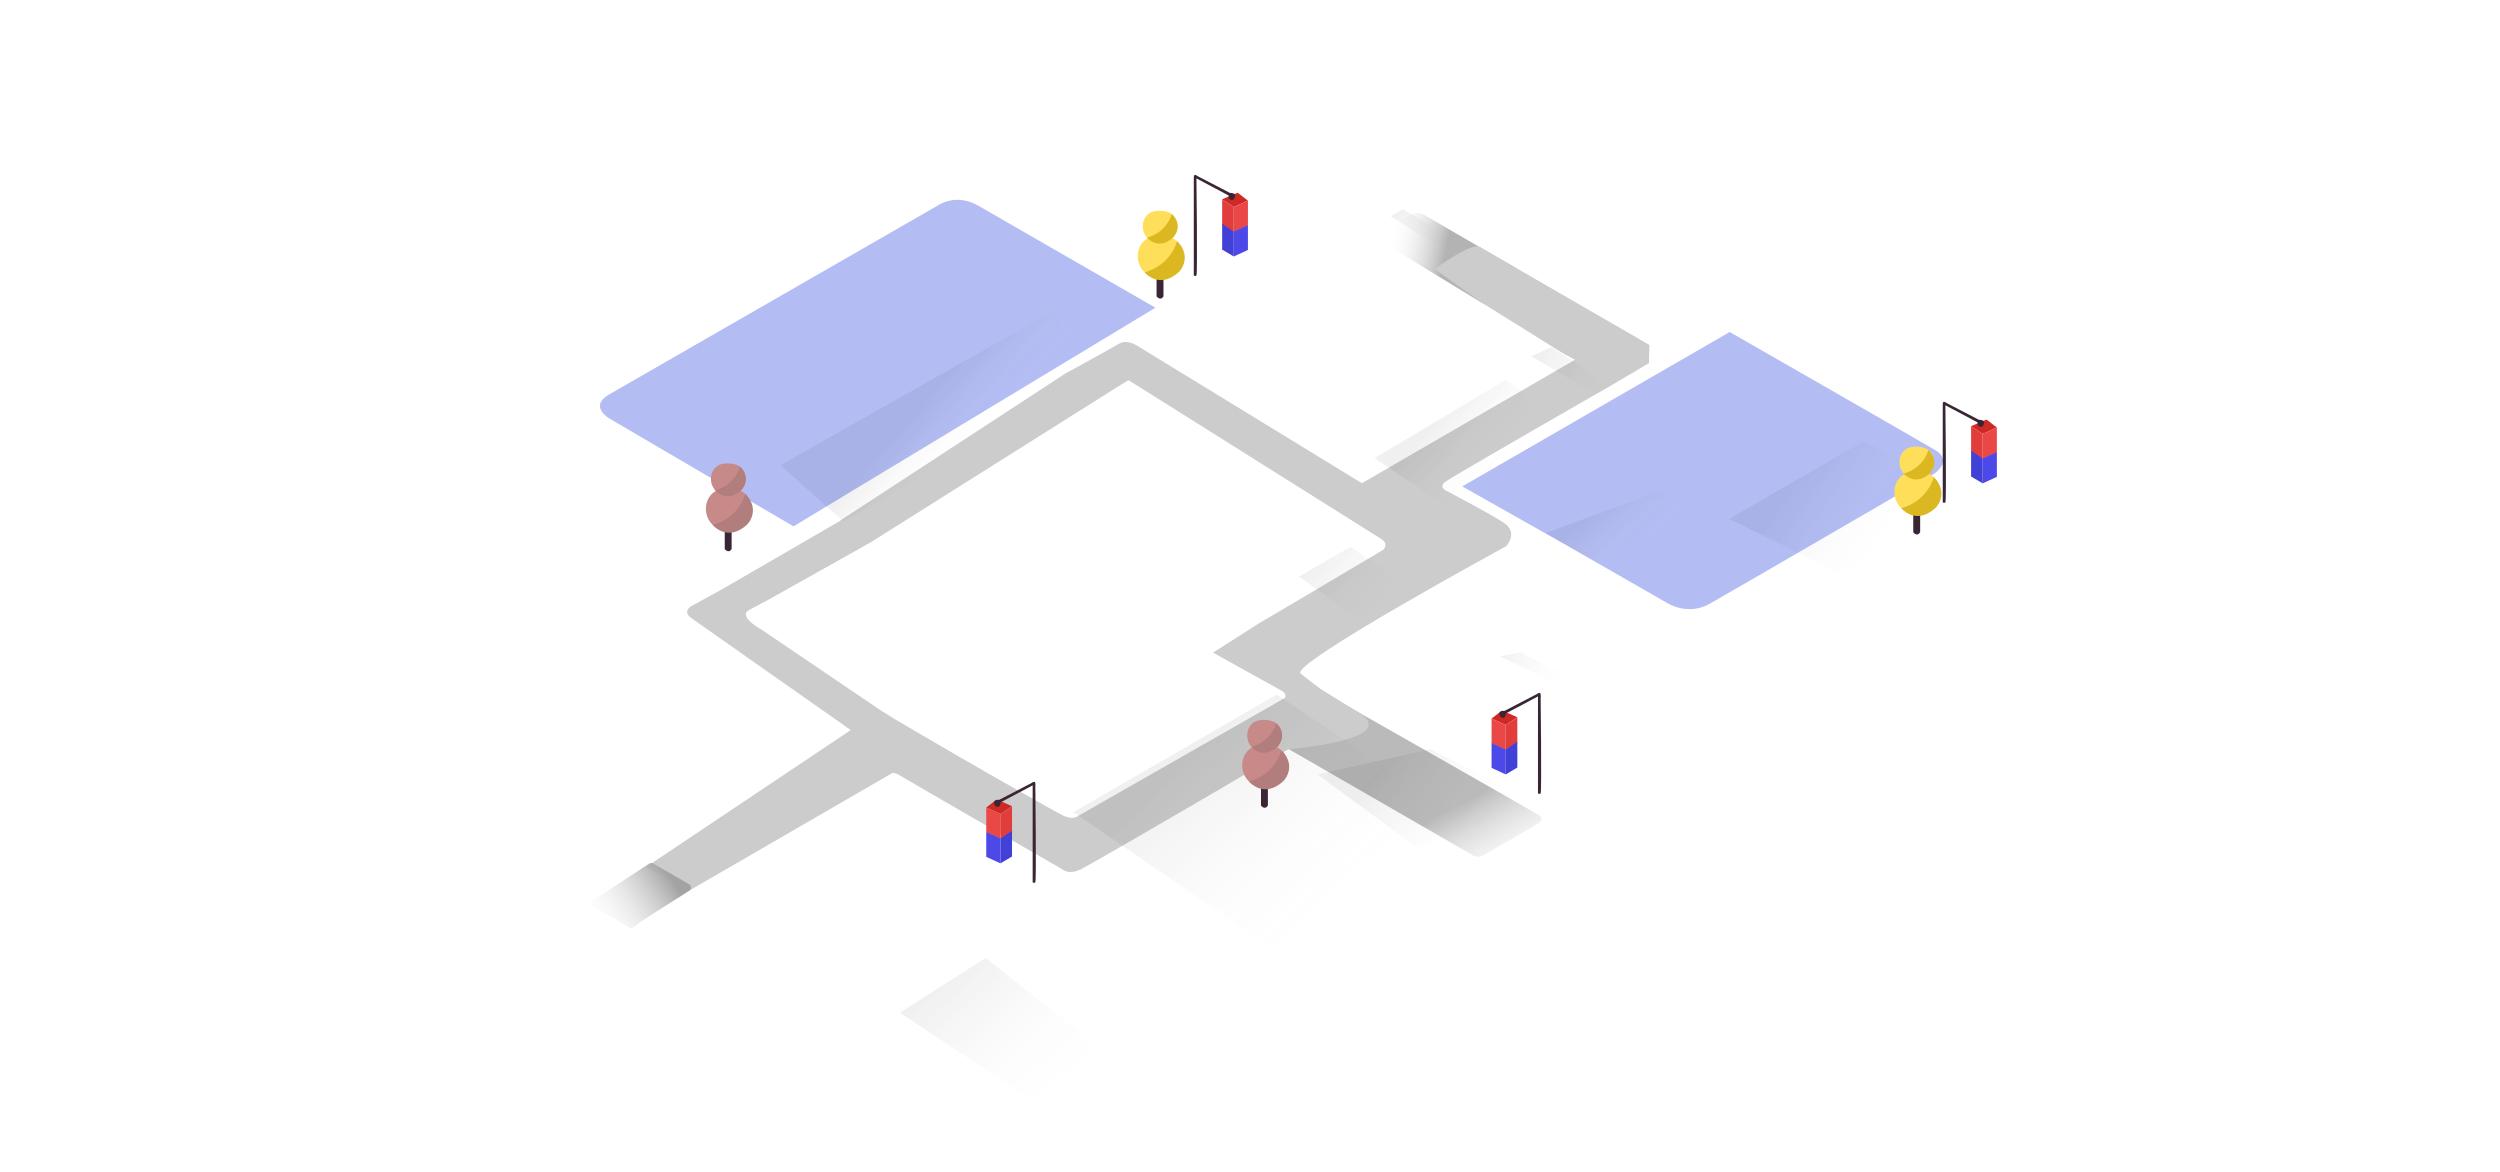 <?xml version="1.0" encoding="utf-8"?>
<!-- Generator: Adobe Illustrator 26.3.1, SVG Export Plug-In . SVG Version: 6.00 Build 0)  -->
<svg version="1.1" id="map_x5F_sun" xmlns="http://www.w3.org/2000/svg" xmlns:xlink="http://www.w3.org/1999/xlink" x="0px"
	 y="0px" viewBox="0 0 1920 900" style="enable-background:new 0 0 1920 900;" xml:space="preserve">
<style type="text/css">
	.st0{fill:url(#SVGID_1_);}
	.st1{fill:url(#SVGID_00000147206197155167961880000002199099368581913216_);}
	.st2{fill:#CCCCCC;}
	.st3{fill:url(#SVGID_00000008846735822951409250000016564416297807069098_);}
	.st4{fill:#B3BDF4;}
	.st5{opacity:0.19;}
	.st6{opacity:0.32;fill:url(#SVGID_00000022546183238215174020000017100815592256356259_);}
	.st7{opacity:0.32;fill:url(#SVGID_00000066502144202694532250000008164919736110162859_);}
	.st8{opacity:0.32;fill:url(#SVGID_00000121238415939729861880000003724658860420855189_);}
	.st9{opacity:0.32;fill:url(#SVGID_00000127003738072252354470000011785206982643712650_);}
	.st10{opacity:0.32;fill:url(#SVGID_00000023982831103389661720000016402191694675544978_);}
	.st11{opacity:0.32;fill:url(#SVGID_00000036968795198564093720000009846738454528220810_);}
	.st12{opacity:0.32;fill:url(#SVGID_00000155852270363869340690000005195043410207471806_);}
	.st13{opacity:0.32;fill:url(#SVGID_00000172418741621710452340000015253852874185807774_);}
	.st14{opacity:0.32;fill:url(#SVGID_00000078764271501592085880000016537448995955735217_);}
	.st15{opacity:0.32;fill:url(#SVGID_00000007399678200459911590000017064730739185378224_);}
	.st16{opacity:0.32;fill:url(#SVGID_00000160877994008355508970000008853694215252465304_);}
	.st17{fill:#3A2534;}
	.st18{fill:#C78A89;}
	.st19{fill:#B27D7D;}
	.st20{fill:#FFDF5A;}
	.st21{fill:#DBB721;}
	.st22{fill:#CE2925;}
	.st23{fill:#EA4747;}
	.st24{fill:#E23D3D;}
	.st25{fill:#4C49E8;}
	.st26{fill:#4141D8;}
</style>
<g>
	<g id="길">
		<g>
			<linearGradient id="SVGID_1_" gradientUnits="userSpaceOnUse" x1="1135.022" y1="699.125" x2="1097.107" y2="630.879">
				<stop  offset="0" style="stop-color:#FFFFFF;stop-opacity:0"/>
				<stop  offset="1" style="stop-color:#BABABA"/>
			</linearGradient>
			<path class="st0" d="M1139.54,656.72l41.62-24.05c0,0,5.53-3.21,0.98-6.35c-4.55-3.14-156.5-89.31-156.5-89.31l-53.15,28.36
				l157.18,90.65C1129.68,656.02,1134.47,659.9,1139.54,656.72z"/>
			
				<linearGradient id="SVGID_00000116947562243732985140000013103899040903968642_" gradientUnits="userSpaceOnUse" x1="1065.44" y1="188.27" x2="1109.8" y2="197.369">
				<stop  offset="0" style="stop-color:#FFFFFF;stop-opacity:0"/>
				<stop  offset="1" style="stop-color:#B3B3B3"/>
			</linearGradient>
			<path style="fill:url(#SVGID_00000116947562243732985140000013103899040903968642_);" d="M1165.32,206.56l-69.85-40.53
				c0,0-6.59-4.92-13.1-0.84c-6.51,4.08-21.74,12.58-21.74,12.58s-5.03,4.4-0.18,7.45s77.97,47.57,77.97,47.57
				s19.64-18.85,13.04-14.35S1165.32,206.56,1165.32,206.56z"/>
			<path class="st2" d="M1136.61,189.73c-6.64-3.87-34.65,16.83-34.65,16.83s4.89,2.98,0,0c-3.34-2.03,36.11,26.01,36.46,26.23
				l26.63,16.52l35.79,22.32l8.72,4.65l-163.63,94.83l-170.15-104.1c-3.05-2.08-10.31-6.61-16.36-3.03
				c-8,4.73-41.39,22.97-41.39,22.97L645.1,399.91l0.14,0.1l-90.17,52.25l0,0l-24.71,13.56c0,0-6.02,4.12,0.14,8.55
				c5.29,3.81,94.51,66.4,119.8,84.13l0.03,0.34l0.82,0.26c0.83,0.58,1.59,1.12,2.26,1.58L496.34,665.75
				c-0.6-0.02,25.48,13.04,33.4,17.99l155.81-90.21c1.4,0.09,3.51,0.66,6.51,2.57c6.29,3.99,123.89,71.53,123.89,71.53
				s4.27,4.7,14.08,0c9.82-4.7,154.85-89.66,154.85-89.66l4.9-2.62c0,0,90.6-7.27,51.62-29.39l-27.37-16.94l-9.89-7.55
				c-1.32-1.1-3-2.42-5.15-4.04c-10.76-6.25,157.8-97.98,157.8-97.98s9.83-10.36-2.03-18.07c-11.86-7.72-45.13-25.12-45.13-25.12
				s-4.23-2.46,0-5.99c4.23-3.53,129.98-75.55,129.98-75.55l26.8-15.86l0.29-13.95C1266.71,264.9,1148.49,196.66,1136.61,189.73z
				 M1062.2,422.34c-30.64,18.33-95.13,56.25-95.13,56.25l-35.46,22.62l53.28,29.61c0,0,3.04,1.57,2.17,5.04
				c-42.23,24.14-158.84,90.66-158.84,90.66s-3.82,3.47-11.14,0.13c-6.78-3.09-70.72-39.87-80.25-45.35l-49.65-29l0,0l0,0
				l-0.02-0.01l-3.45-2.16l-0.01,0.01l-6.75-4.2l-91.77-62.17c0,0-19.2-10.25-9.7-15.39c4.52-2.45,7.98-4.3,10.58-5.68l0.19,0.06
				l4.87-2.73c1.42-0.74,1.97-1.02,1.97-1.02l-0.12-0.02l75.76-42.5h0l192.39-121.16l5.59-3.34
				c37.44,23.53,187.81,118.02,193.73,121.71C1067.2,417.93,1062.21,422.33,1062.2,422.34z"/>
			
				<linearGradient id="SVGID_00000042722185209427716570000014090483950819339191_" gradientUnits="userSpaceOnUse" x1="452.726" y1="713.942" x2="514.906" y2="672.993">
				<stop  offset="0" style="stop-color:#FFFFFF;stop-opacity:0"/>
				<stop  offset="1" style="stop-color:#A3A3A3"/>
			</linearGradient>
			<path style="fill:url(#SVGID_00000042722185209427716570000014090483950819339191_);" d="M498.58,663.24l-42.6,27.93
				c-1.79,1.17-1.76,3.81,0.06,4.93c0.42,0.26,0.86,0.53,1.29,0.81c2.22,1.41,20.12,12.02,25.76,15.36c1.03,0.61,2.31,0.53,3.26-0.2
				c1.39-1.07,3.41-2.6,4.71-3.55c1.74-1.27,28.01-17.91,38.29-24.42c1.86-1.18,1.8-3.9-0.1-5l-27.61-15.95
				C500.69,662.6,499.51,662.63,498.58,663.24z"/>
		</g>
		<path class="st4" d="M1202.54,418.48l78.66,45.09c0,0,15.38,9.32,31.47,0.32c16.08-9,172.74-100.1,172.74-100.1
			s14.98-9.77,0.7-18.2s-157.71-90.61-157.71-90.61l-205.39,118.58L1202.54,418.48z"/>
		<path class="st4" d="M609.41,404.23L468.17,321.5c0,0-16.34-9.3-0.52-18.47C483.47,293.87,719.9,158,719.9,158
			s13.73-10.21,31.47,0l136,78.32L609.41,404.23z"/>
	</g>
	<g id="그림자" class="st5">
		
			<linearGradient id="SVGID_00000057864839192586151620000004246631362461927839_" gradientUnits="userSpaceOnUse" x1="1045.728" y1="702.689" x2="922.884" y2="569.229">
			<stop  offset="0" style="stop-color:#FFFFFF;stop-opacity:0"/>
			<stop  offset="1" style="stop-color:#000000"/>
		</linearGradient>
		<polygon style="opacity:0.32;fill:url(#SVGID_00000057864839192586151620000004246631362461927839_);" points="824.34,623.77 
			979.41,729.89 1129.19,631.77 980.39,533.51 		"/>
		
			<linearGradient id="SVGID_00000003090306946487240470000009781449158891671709_" gradientUnits="userSpaceOnUse" x1="822.159" y1="849.589" x2="728.888" y2="747.219">
			<stop  offset="0" style="stop-color:#FFFFFF;stop-opacity:0"/>
			<stop  offset="1" style="stop-color:#000000"/>
		</linearGradient>
		<polygon style="opacity:0.32;fill:url(#SVGID_00000003090306946487240470000009781449158891671709_);" points="691.14,777.76 
			796.05,847.43 854.02,812.59 756.93,735.71 		"/>
		
			<linearGradient id="SVGID_00000143595902280454982370000003849781774688861057_" gradientUnits="userSpaceOnUse" x1="1457.667" y1="414.389" x2="1381.838" y2="362.825">
			<stop  offset="0" style="stop-color:#FFFFFF;stop-opacity:0"/>
			<stop  offset="1" style="stop-color:#000000"/>
		</linearGradient>
		<polygon style="opacity:0.32;fill:url(#SVGID_00000143595902280454982370000003849781774688861057_);" points="1327.96,398.55 
			1413.79,440.77 1512.37,379.22 1431.24,338.92 		"/>
		
			<linearGradient id="SVGID_00000077325041036198771800000003436039577123775678_" gradientUnits="userSpaceOnUse" x1="1264.639" y1="421.687" x2="1231.274" y2="385.289">
			<stop  offset="0" style="stop-color:#FFFFFF;stop-opacity:0"/>
			<stop  offset="1" style="stop-color:#000000"/>
		</linearGradient>
		<polygon style="opacity:0.32;fill:url(#SVGID_00000077325041036198771800000003436039577123775678_);" points="1276.15,376.52 
			1303.59,391.91 1227.2,432.58 1187.14,409.42 		"/>
		
			<linearGradient id="SVGID_00000015313376077537400810000007204383273733607614_" gradientUnits="userSpaceOnUse" x1="1156.172" y1="361.702" x2="1106.883" y2="318.479">
			<stop  offset="0" style="stop-color:#FFFFFF;stop-opacity:0"/>
			<stop  offset="1" style="stop-color:#000000"/>
		</linearGradient>
		<polygon style="opacity:0.32;fill:url(#SVGID_00000015313376077537400810000007204383273733607614_);" points="1055.67,351.87 
			1114.54,391.2 1211.36,331.8 1156.62,291.6 		"/>
		
			<linearGradient id="SVGID_00000011029403723817058020000009909882067462020246_" gradientUnits="userSpaceOnUse" x1="753.258" y1="339.558" x2="713.826" y2="304.677">
			<stop  offset="0" style="stop-color:#FFFFFF;stop-opacity:0"/>
			<stop  offset="1" style="stop-color:#000000"/>
		</linearGradient>
		<polygon style="opacity:0.32;fill:url(#SVGID_00000011029403723817058020000009909882067462020246_);" points="599.37,357.23 
			647.62,400.51 858.33,279.3 811.99,237.11 		"/>
		
			<linearGradient id="SVGID_00000140713617291701595050000002482893780733075843_" gradientUnits="userSpaceOnUse" x1="1075.228" y1="475.383" x2="1015.323" y2="425.336">
			<stop  offset="0" style="stop-color:#FFFFFF;stop-opacity:0"/>
			<stop  offset="1" style="stop-color:#000000"/>
		</linearGradient>
		<polygon style="opacity:0.32;fill:url(#SVGID_00000140713617291701595050000002482893780733075843_);" points="997.72,442.8 
			1054.07,483.03 1093.55,458.52 1037.31,419.94 		"/>
		
			<linearGradient id="SVGID_00000049936082348989087110000004662674790788731281_" gradientUnits="userSpaceOnUse" x1="1208.439" y1="527.631" x2="1152.325" y2="498.057">
			<stop  offset="0" style="stop-color:#FFFFFF;stop-opacity:0"/>
			<stop  offset="1" style="stop-color:#000000"/>
		</linearGradient>
		<polygon style="opacity:0.32;fill:url(#SVGID_00000049936082348989087110000004662674790788731281_);" points="1151.86,504.06 
			1208.16,530.84 1216.31,525.53 1167.55,501.16 		"/>
		
			<linearGradient id="SVGID_00000133513939120281466620000009040040775635589803_" gradientUnits="userSpaceOnUse" x1="1144.599" y1="647.019" x2="1069.527" y2="584.081">
			<stop  offset="0" style="stop-color:#FFFFFF;stop-opacity:0"/>
			<stop  offset="1" style="stop-color:#000000"/>
		</linearGradient>
		<polygon style="opacity:0.32;fill:url(#SVGID_00000133513939120281466620000009040040775635589803_);" points="1098.31,575.42 
			1176.4,614.72 1087.3,650.36 1011.9,594.73 		"/>
		
			<linearGradient id="SVGID_00000065066858234246282370000018267850005261034936_" gradientUnits="userSpaceOnUse" x1="1127.184" y1="197.628" x2="1073.345" y2="161.23">
			<stop  offset="0" style="stop-color:#FFFFFF;stop-opacity:0"/>
			<stop  offset="1" style="stop-color:#000000"/>
		</linearGradient>
		<polygon style="opacity:0.32;fill:url(#SVGID_00000065066858234246282370000018267850005261034936_);" points="1068.07,166.12 
			1130.21,205.06 1139.06,197.2 1077.42,160.7 		"/>
		
			<linearGradient id="SVGID_00000033342399930156593420000005375349013273497993_" gradientUnits="userSpaceOnUse" x1="1253.15" y1="311.138" x2="1184.903" y2="270.948">
			<stop  offset="0" style="stop-color:#FFFFFF;stop-opacity:0"/>
			<stop  offset="1" style="stop-color:#000000"/>
		</linearGradient>
		<polygon style="opacity:0.32;fill:url(#SVGID_00000033342399930156593420000005375349013273497993_);" points="1176.13,273.63 
			1254.31,320.08 1262.55,312.15 1191.49,266.57 		"/>
	</g>
	<g id="조형물">
		<g>
			<path class="st17" d="M556.6,408.07v13.57c0,0,2.88,3.91,5.3,0v-13.57H556.6z"/>
			<path class="st18" d="M575.92,396.47c-2.33,6.4-8.67,11.6-16.43,11.6c-7.46,0-14.08-4.81-16.43-11.6
				c-2-5.79-0.87-12.99,3.87-17.39c4.68-4.35,10.77-4.02,13.53-3.87c2.9,0.16,9.4,0.51,13.53,5.8
				C579.05,387.47,576.2,395.72,575.92,396.47z"/>
			<path class="st19" d="M572.26,379.39c0,0-4.06,17.92-24.83,23.8c0,0,10.96,13.45,26.02,0c1.09-0.97,4.94-5.35,4.8-11.58
				c-0.1-4.51-2.3-7.84-2.97-8.82C574.23,381.24,573.11,380.13,572.26,379.39z"/>
			<path class="st18" d="M571.81,372.18c-1.78,4.89-6.63,8.86-12.55,8.86c-5.7,0-10.76-3.67-12.55-8.86
				c-1.53-4.42-0.67-9.92,2.95-13.28c3.57-3.32,8.22-3.07,10.33-2.95c2.22,0.12,7.18,0.39,10.33,4.43
				C574.19,365.31,572.02,371.61,571.81,372.18z"/>
			<path class="st19" d="M568.25,358.38c0,0-3.1,13.69-18.96,18.17c0,0,8.37,10.28,19.87,0
				C569.16,376.56,577.99,368.2,568.25,358.38z"/>
		</g>
		<g>
			<path class="st17" d="M968.44,605.08v13.57c0,0,2.88,3.91,5.3,0v-13.57H968.44z"/>
			<path class="st18" d="M987.76,593.48c-2.33,6.4-8.67,11.6-16.43,11.6c-7.46,0-14.08-4.81-16.43-11.6
				c-2-5.79-0.87-12.99,3.87-17.39c4.68-4.35,10.77-4.02,13.53-3.87c2.9,0.16,9.4,0.51,13.53,5.8
				C990.89,584.48,988.04,592.73,987.76,593.48z"/>
			<path class="st19" d="M984.1,576.4c0,0-4.06,17.92-24.83,23.8c0,0,10.96,13.46,26.02,0c1.09-0.97,4.94-5.35,4.8-11.58
				c-0.1-4.51-2.3-7.84-2.97-8.82C986.07,578.25,984.95,577.14,984.1,576.4z"/>
			<path class="st18" d="M983.65,569.19c-1.78,4.89-6.63,8.86-12.55,8.86c-5.7,0-10.76-3.67-12.55-8.86
				c-1.53-4.42-0.67-9.92,2.95-13.28c3.57-3.32,8.22-3.07,10.33-2.95c2.22,0.12,7.18,0.39,10.33,4.43
				C986.03,562.32,983.86,568.62,983.65,569.19z"/>
			<path class="st19" d="M980.09,555.39c0,0-3.1,13.69-18.96,18.17c0,0,8.37,10.28,19.87,0C981,573.57,989.83,565.21,980.09,555.39z
				"/>
		</g>
		<g>
			<path class="st17" d="M888.25,214.03v13.57c0,0,2.88,3.91,5.3,0v-13.57H888.25z"/>
			<path class="st20" d="M907.57,202.43c-2.33,6.4-8.67,11.6-16.43,11.6c-7.46,0-14.08-4.81-16.43-11.6
				c-2-5.79-0.87-12.99,3.87-17.39c4.68-4.35,10.77-4.02,13.53-3.87c2.9,0.16,9.4,0.51,13.53,5.8
				C910.7,193.43,907.85,201.68,907.57,202.43z"/>
			<path class="st21" d="M903.91,185.35c0,0-4.06,17.92-24.83,23.8c0,0,10.96,13.45,26.02,0c1.09-0.97,4.94-5.35,4.8-11.58
				c-0.1-4.51-2.3-7.84-2.97-8.82C905.88,187.2,904.76,186.09,903.91,185.35z"/>
			<path class="st20" d="M903.46,178.14c-1.78,4.89-6.63,8.86-12.55,8.86c-5.7,0-10.76-3.67-12.55-8.86
				c-1.53-4.42-0.67-9.92,2.95-13.28c3.57-3.32,8.22-3.07,10.33-2.95c2.22,0.12,7.18,0.39,10.33,4.43
				C905.84,171.27,903.67,177.57,903.46,178.14z"/>
			<path class="st21" d="M899.9,164.34c0,0-3.1,13.69-18.96,18.17c0,0,8.37,10.28,19.87,0C900.81,182.52,909.64,174.16,899.9,164.34
				z"/>
		</g>
		<g>
			<path class="st17" d="M1469.38,395.2v13.57c0,0,2.88,3.91,5.3,0V395.2H1469.38z"/>
			<path class="st20" d="M1488.7,383.6c-2.33,6.4-8.67,11.6-16.43,11.6c-7.46,0-14.08-4.81-16.43-11.6
				c-2-5.79-0.87-12.99,3.87-17.39c4.68-4.35,10.77-4.02,13.53-3.87c2.9,0.16,9.4,0.51,13.53,5.8
				C1491.83,374.6,1488.98,382.85,1488.7,383.6z"/>
			<path class="st21" d="M1485.04,366.52c0,0-4.06,17.92-24.83,23.8c0,0,10.96,13.45,26.02,0c1.09-0.97,4.94-5.35,4.8-11.58
				c-0.1-4.51-2.3-7.84-2.97-8.82C1487.01,368.37,1485.89,367.26,1485.04,366.52z"/>
			<path class="st20" d="M1484.59,359.31c-1.78,4.89-6.63,8.86-12.55,8.86c-5.69,0-10.76-3.67-12.55-8.86
				c-1.53-4.42-0.67-9.92,2.95-13.28c3.57-3.32,8.22-3.07,10.33-2.95c2.22,0.12,7.18,0.39,10.33,4.43
				C1486.97,352.44,1484.8,358.74,1484.59,359.31z"/>
			<path class="st21" d="M1481.03,345.51c0,0-3.1,13.69-18.96,18.17c0,0,8.37,10.28,19.87,0
				C1481.94,363.69,1490.77,355.33,1481.03,345.51z"/>
		</g>
		<g>
			<polygon class="st22" points="945.83,149.87 938.61,153.1 947.52,159.04 958.41,154.09 950.59,148.03 			"/>
			<path class="st17" d="M916.83,211.51c0,0,1.12,0.99,2.04,0c0.93-0.99,0-74.48,0-74.48l24.69,13.1c0,0,0,4.95,3.96,2.97
				c0,0,3.96-4.95-2.97-4.95l-24.75-12.87c0,0-2.97-2.49-2.97,0.74C916.83,139.24,916.83,211.51,916.83,211.51z"/>
			<polygon class="st23" points="947.52,159.04 947.52,178.17 958.41,173.16 958.41,154.09 			"/>
			<polygon class="st24" points="938.61,153.1 938.61,172.9 947.52,178.17 947.52,159.04 			"/>
			<polygon class="st25" points="947.52,177.85 947.52,196.98 958.41,191.97 958.41,172.9 			"/>
			<polygon class="st26" points="938.61,171.91 938.61,191.71 947.52,196.98 947.52,177.85 			"/>
		</g>
		<g>
			<polygon class="st22" points="1521.02,324.11 1513.8,327.34 1522.71,333.28 1533.6,328.33 1525.78,322.27 			"/>
			<path class="st17" d="M1492.02,385.75c0,0,1.12,0.99,2.04,0c0.93-0.99,0-74.48,0-74.48l24.69,13.1c0,0,0,4.95,3.96,2.97
				c0,0,3.96-4.95-2.97-4.95l-24.75-12.87c0,0-2.97-2.49-2.97,0.74S1492.02,385.75,1492.02,385.75z"/>
			<polygon class="st23" points="1522.71,333.28 1522.71,352.41 1533.6,347.4 1533.6,328.33 			"/>
			<polygon class="st24" points="1513.8,327.34 1513.8,347.14 1522.71,352.41 1522.71,333.28 			"/>
			<polygon class="st25" points="1522.71,352.09 1522.71,371.22 1533.6,366.21 1533.6,347.14 			"/>
			<polygon class="st26" points="1513.8,346.15 1513.8,365.95 1522.71,371.22 1522.71,352.09 			"/>
		</g>
		<g>
			<polygon class="st22" points="1158.1,547.64 1165.32,550.87 1156.41,556.81 1145.52,551.86 1153.34,545.8 			"/>
			<path class="st17" d="M1181.16,609.28c0,0,1.12,0.99,2.04,0c0.93-0.99,0-74.48,0-74.48s-2.04-4.23-2.04-1.01
				C1181.16,537.01,1181.16,609.28,1181.16,609.28z"/>
			<path class="st17" d="M1181.23,534.8l-24.69,13.1c0,0,0,4.95-3.96,2.97c0,0-3.96-4.95,2.97-4.95l24.75-12.87
				c0,0,2.97-2.49,2.97,0.74C1183.28,537.01,1181.23,534.8,1181.23,534.8z"/>
			<polygon class="st23" points="1156.41,556.81 1156.41,575.94 1145.52,570.93 1145.52,551.86 			"/>
			<polygon class="st24" points="1165.32,550.87 1165.32,570.67 1156.41,575.94 1156.41,556.81 			"/>
			<polygon class="st25" points="1156.41,575.62 1156.41,594.75 1145.52,589.74 1145.52,570.67 			"/>
			<polygon class="st26" points="1165.32,569.68 1165.32,589.48 1156.41,594.75 1156.41,575.62 			"/>
		</g>
		<g>
			<polygon class="st22" points="770.02,615.95 777.24,619.18 768.33,625.12 757.44,620.17 765.26,614.11 			"/>
			<path class="st17" d="M793.08,677.59c0,0,1.12,0.99,2.04,0c0.93-0.99,0-74.48,0-74.48s-2.04-4.23-2.04-1.01
				C793.08,605.32,793.08,677.59,793.08,677.59z"/>
			<path class="st17" d="M793.15,603.11l-24.69,13.1c0,0,0,4.95-3.96,2.97c0,0-3.96-4.95,2.97-4.95l24.75-12.87
				c0,0,2.97-2.49,2.97,0.74C795.2,605.32,793.15,603.11,793.15,603.11z"/>
			<polygon class="st23" points="768.33,625.12 768.33,644.25 757.44,639.24 757.44,620.17 			"/>
			<polygon class="st24" points="777.24,619.18 777.24,638.98 768.33,644.25 768.33,625.12 			"/>
			<polygon class="st25" points="768.33,643.93 768.33,663.06 757.44,658.05 757.44,638.98 			"/>
			<polygon class="st26" points="777.24,637.99 777.24,657.79 768.33,663.06 768.33,643.93 			"/>
		</g>
	</g>
</g>
</svg>
